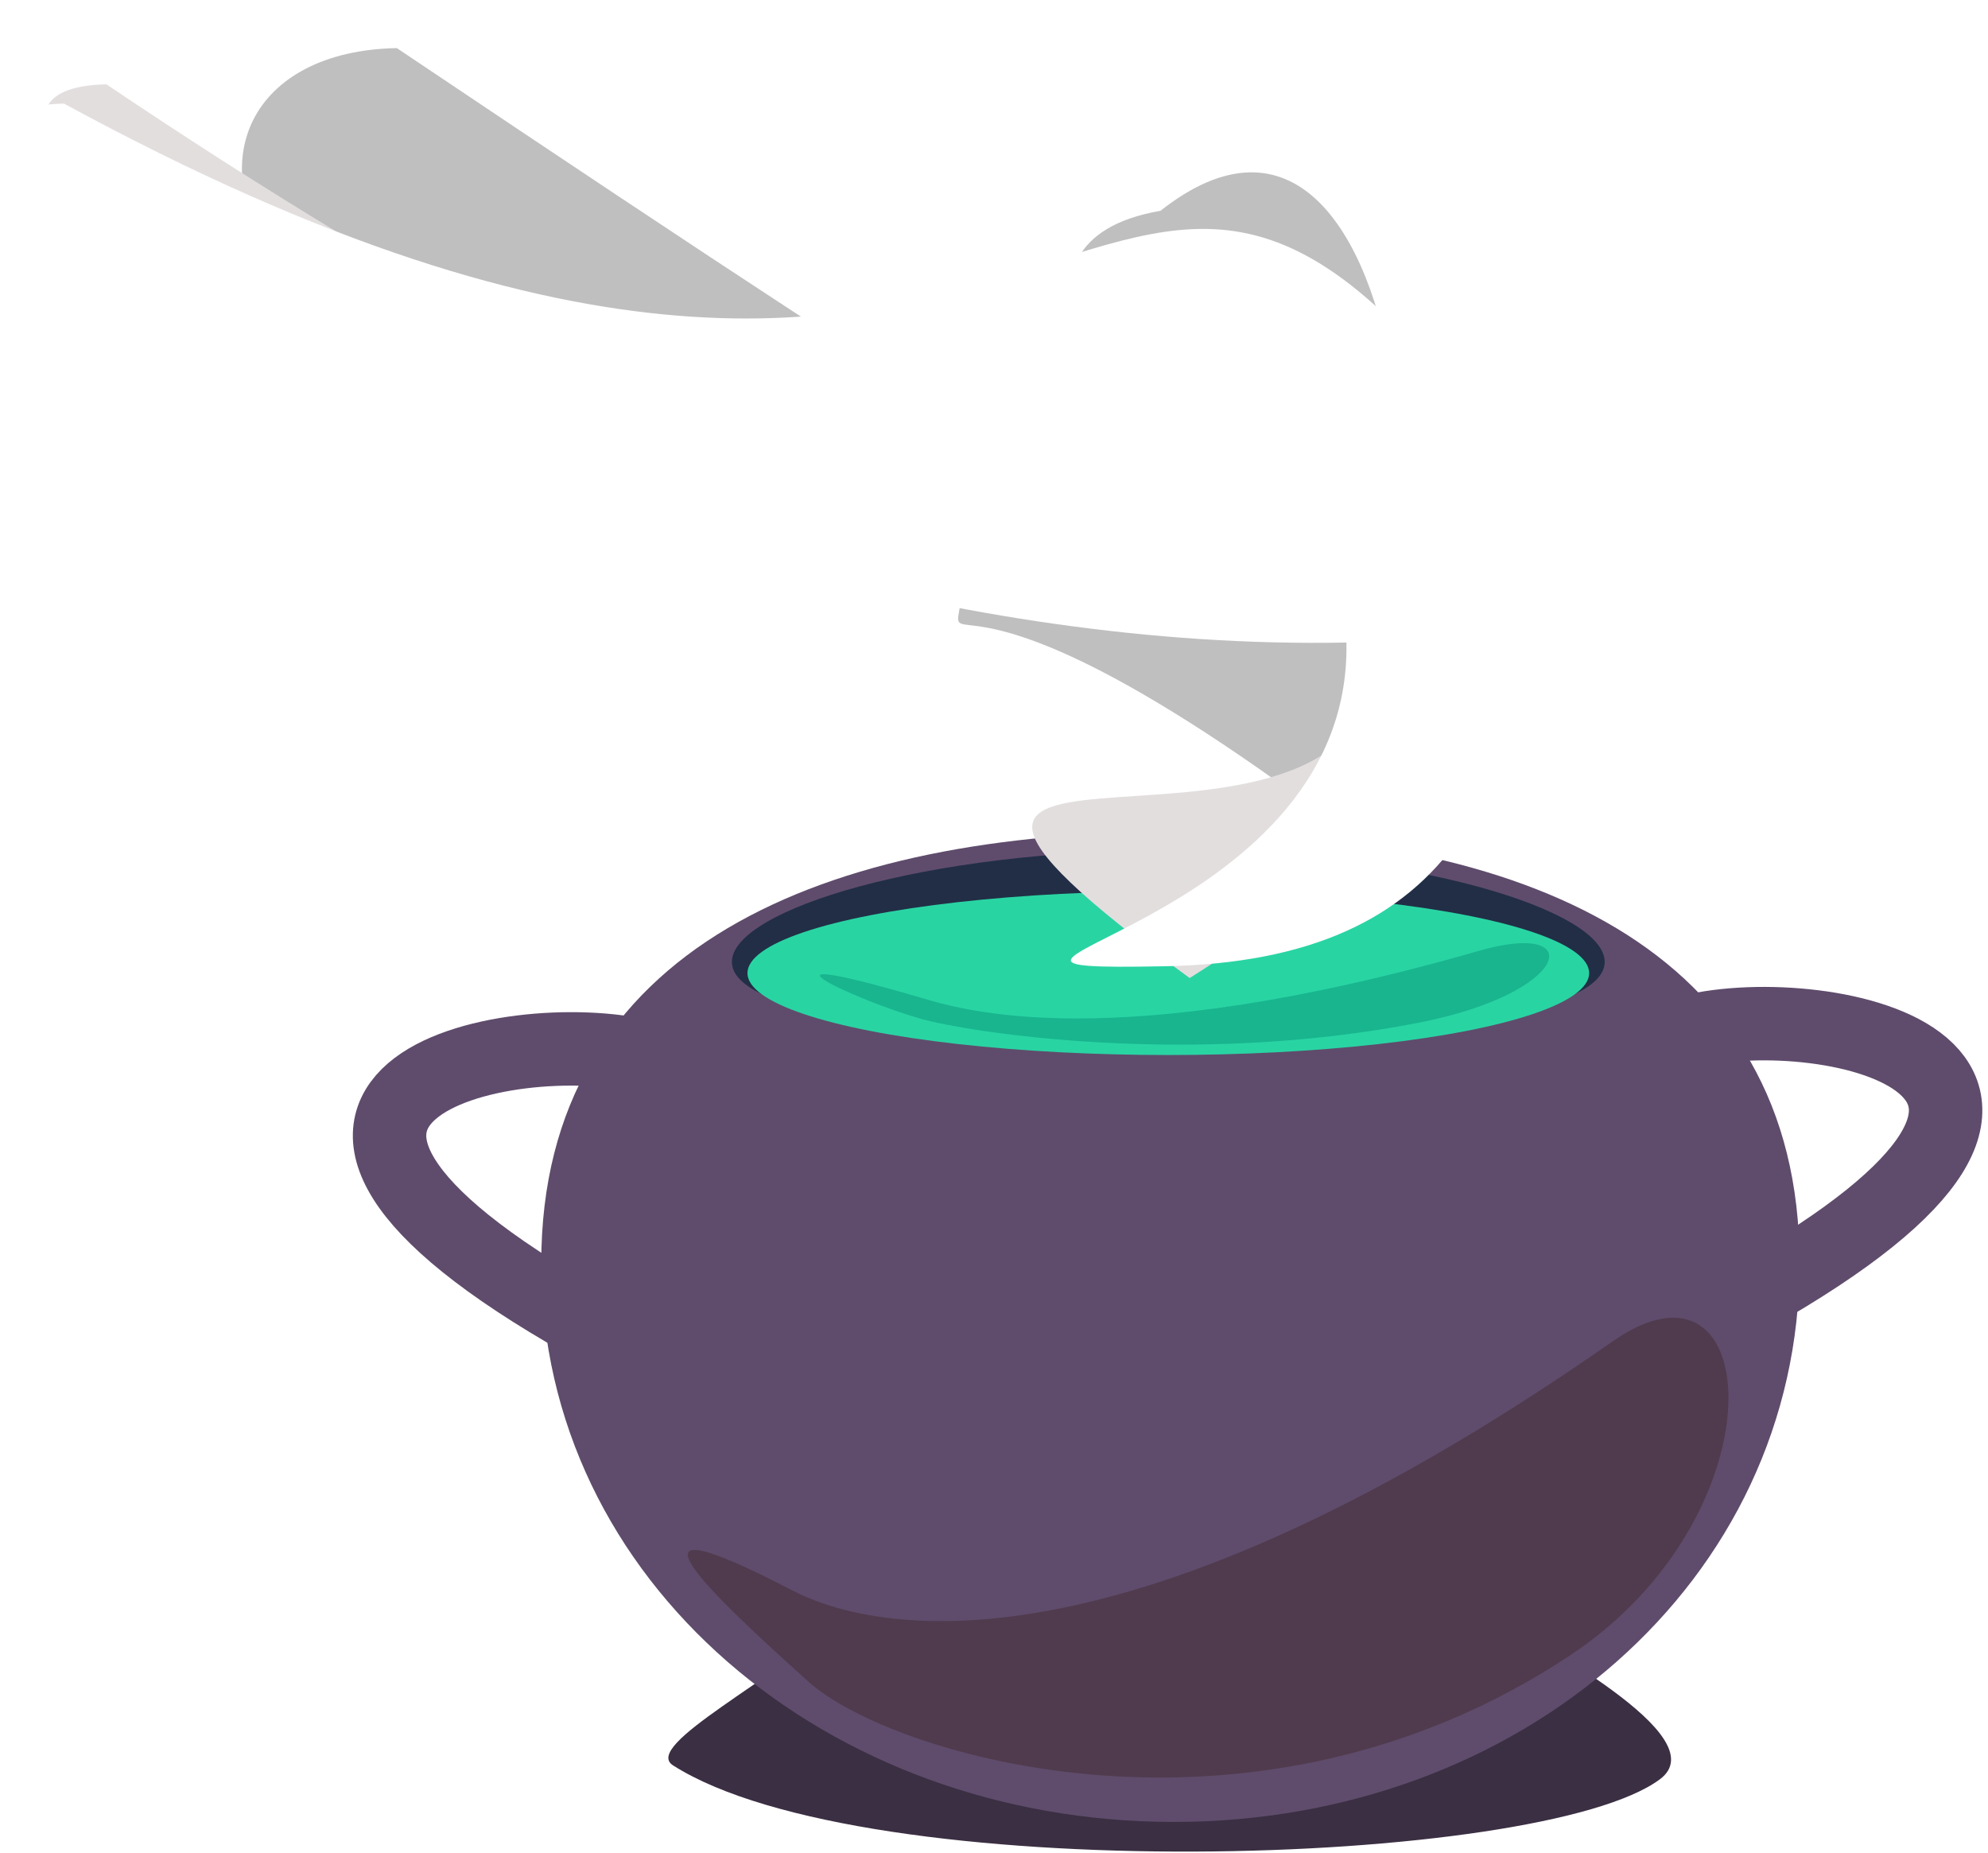 <svg viewBox="0 0 324 302" fill="none" xmlns="http://www.w3.org/2000/svg">
<path d="M137.596 263.207C148.305 252.903 235.045 255.439 244.215 263.207C249.248 267.47 280.076 282.849 270.52 289.958C251.063 304.432 141.024 307.653 109.684 287.684C104.547 284.411 126.886 273.511 137.596 263.207Z" fill="#3B2F43"/>
<g filter="url(#filter0_d_956_2429)">
<path d="M293.291 204C293.291 255.804 247.76 295.065 191.274 295.065C134.787 295.065 88.213 255.804 88.213 204C88.213 152.196 134.787 133.719 191.274 133.719C247.76 133.719 293.291 152.196 293.291 204Z" fill="#5F4C6C"/>
</g>
<path d="M261.528 156.754C261.528 165.271 229.837 169.394 190.406 169.394C150.976 169.394 119.285 165.271 119.285 156.754C119.285 148.237 150.976 138.552 190.406 138.552C229.837 138.552 261.528 148.237 261.528 156.754Z" fill="#212E46"/>
<ellipse cx="190.407" cy="158.577" rx="68.589" ry="13.35" fill="#29D4A3"/>
<path d="M275.498 168.084C297.624 162.683 351.271 174.024 285.289 211.301" stroke="#5F4C6C" stroke-width="11.969" stroke-linecap="round" stroke-linejoin="round"/>
<path d="M105.085 172.198C82.959 166.797 29.312 178.137 95.294 215.415" stroke="#5F4C6C" stroke-width="11.969" stroke-linecap="round" stroke-linejoin="round"/>
<g filter="url(#filter1_d_956_2429)">
<path d="M129.138 256.416C139.985 262.055 179.424 274.079 262.818 215.831C287.672 198.472 290.516 243.939 256.037 266.902C204.305 301.354 145.236 283.396 131.791 271.316C116.081 257.201 97.983 240.218 129.138 256.416Z" fill="#503B4E"/>
</g>
<path d="M150.014 162.57C156.352 164.424 180.665 172.325 241.07 154.941C258.837 149.827 256.075 161.799 231.269 166.654C194.049 173.939 157.88 168.217 150.16 166.048C139.54 163.065 119.056 153.513 150.014 162.57Z" fill="#18B58E"/>
<g filter="url(#filter2_d_956_2429)">
<path d="M189.131 30.352C231.66 -3.201 240.413 108.072 211.86 126.033C139.119 73.103 158.846 121.275 157.934 73.786C30.525 76.234 17.194 4.75 64.672 3.837C279.07 147.726 130.485 40.533 189.131 30.352Z" fill="#BFBFBF"/>
</g>
<g filter="url(#filter3_d_956_2429)">
<path d="M236.799 93.277C237.347 121.818 222.367 137.427 193.888 155.384C121.332 102.459 225.775 147.951 224.863 100.47C97.783 102.911 -30.005 10.657 17.351 9.748C231.202 153.622 212.582 31.067 236.799 93.277Z" fill="#E3DEDE"/>
</g>
<path d="M249.562 80.822C250.473 128.262 237.273 156.551 189.844 157.462C142.415 158.373 220.349 152.149 219.438 104.71C92.161 107.155 -36.999 17.793 10.43 16.882C183.361 110.969 176.867 -26.671 249.562 80.822Z" fill="white"/>
<defs>
<filter id="filter0_d_956_2429" x="87.292" y="133.719" width="206.919" height="164.108" filterUnits="userSpaceOnUse" color-interpolation-filters="sRGB">
<feFlood flood-opacity="0" result="BackgroundImageFix"/>
<feColorMatrix in="SourceAlpha" type="matrix" values="0 0 0 0 0 0 0 0 0 0 0 0 0 0 0 0 0 0 127 0" result="hardAlpha"/>
<feOffset dy="1.841"/>
<feGaussianBlur stdDeviation="0.46"/>
<feComposite in2="hardAlpha" operator="out"/>
<feColorMatrix type="matrix" values="0 0 0 0 0 0 0 0 0 0 0 0 0 0 0 0 0 0 0.25 0"/>
<feBlend mode="normal" in2="BackgroundImageFix" result="effect1_dropShadow_956_2429"/>
<feBlend mode="normal" in="SourceGraphic" in2="effect1_dropShadow_956_2429" result="shape"/>
</filter>
<filter id="filter1_d_956_2429" x="110.316" y="211.969" width="173.158" height="79.473" filterUnits="userSpaceOnUse" color-interpolation-filters="sRGB">
<feFlood flood-opacity="0" result="BackgroundImageFix"/>
<feColorMatrix in="SourceAlpha" type="matrix" values="0 0 0 0 0 0 0 0 0 0 0 0 0 0 0 0 0 0 127 0" result="hardAlpha"/>
<feOffset dy="2.762"/>
<feGaussianBlur stdDeviation="0.886"/>
<feComposite in2="hardAlpha" operator="out"/>
<feColorMatrix type="matrix" values="0 0 0 0 0 0 0 0 0 0 0 0 0 0 0 0 0 0 0.25 0"/>
<feBlend mode="normal" in2="BackgroundImageFix" result="effect1_dropShadow_956_2429"/>
<feBlend mode="normal" in="SourceGraphic" in2="effect1_dropShadow_956_2429" result="shape"/>
</filter>
<filter id="filter2_d_956_2429" x="35.426" y="3.837" width="197.027" height="130.196" filterUnits="userSpaceOnUse" color-interpolation-filters="sRGB">
<feFlood flood-opacity="0" result="BackgroundImageFix"/>
<feColorMatrix in="SourceAlpha" type="matrix" values="0 0 0 0 0 0 0 0 0 0 0 0 0 0 0 0 0 0 127 0" result="hardAlpha"/>
<feOffset dy="4"/>
<feGaussianBlur stdDeviation="2"/>
<feComposite in2="hardAlpha" operator="out"/>
<feColorMatrix type="matrix" values="0 0 0 0 0 0 0 0 0 0 0 0 0 0 0 0 0 0 0.25 0"/>
<feBlend mode="normal" in2="BackgroundImageFix" result="effect1_dropShadow_956_2429"/>
<feBlend mode="normal" in="SourceGraphic" in2="effect1_dropShadow_956_2429" result="shape"/>
</filter>
<filter id="filter3_d_956_2429" x="3.262" y="9.748" width="237.552" height="153.636" filterUnits="userSpaceOnUse" color-interpolation-filters="sRGB">
<feFlood flood-opacity="0" result="BackgroundImageFix"/>
<feColorMatrix in="SourceAlpha" type="matrix" values="0 0 0 0 0 0 0 0 0 0 0 0 0 0 0 0 0 0 127 0" result="hardAlpha"/>
<feOffset dy="4"/>
<feGaussianBlur stdDeviation="2"/>
<feComposite in2="hardAlpha" operator="out"/>
<feColorMatrix type="matrix" values="0 0 0 0 0 0 0 0 0 0 0 0 0 0 0 0 0 0 0.25 0"/>
<feBlend mode="normal" in2="BackgroundImageFix" result="effect1_dropShadow_956_2429"/>
<feBlend mode="normal" in="SourceGraphic" in2="effect1_dropShadow_956_2429" result="shape"/>
</filter>
</defs>
</svg>
